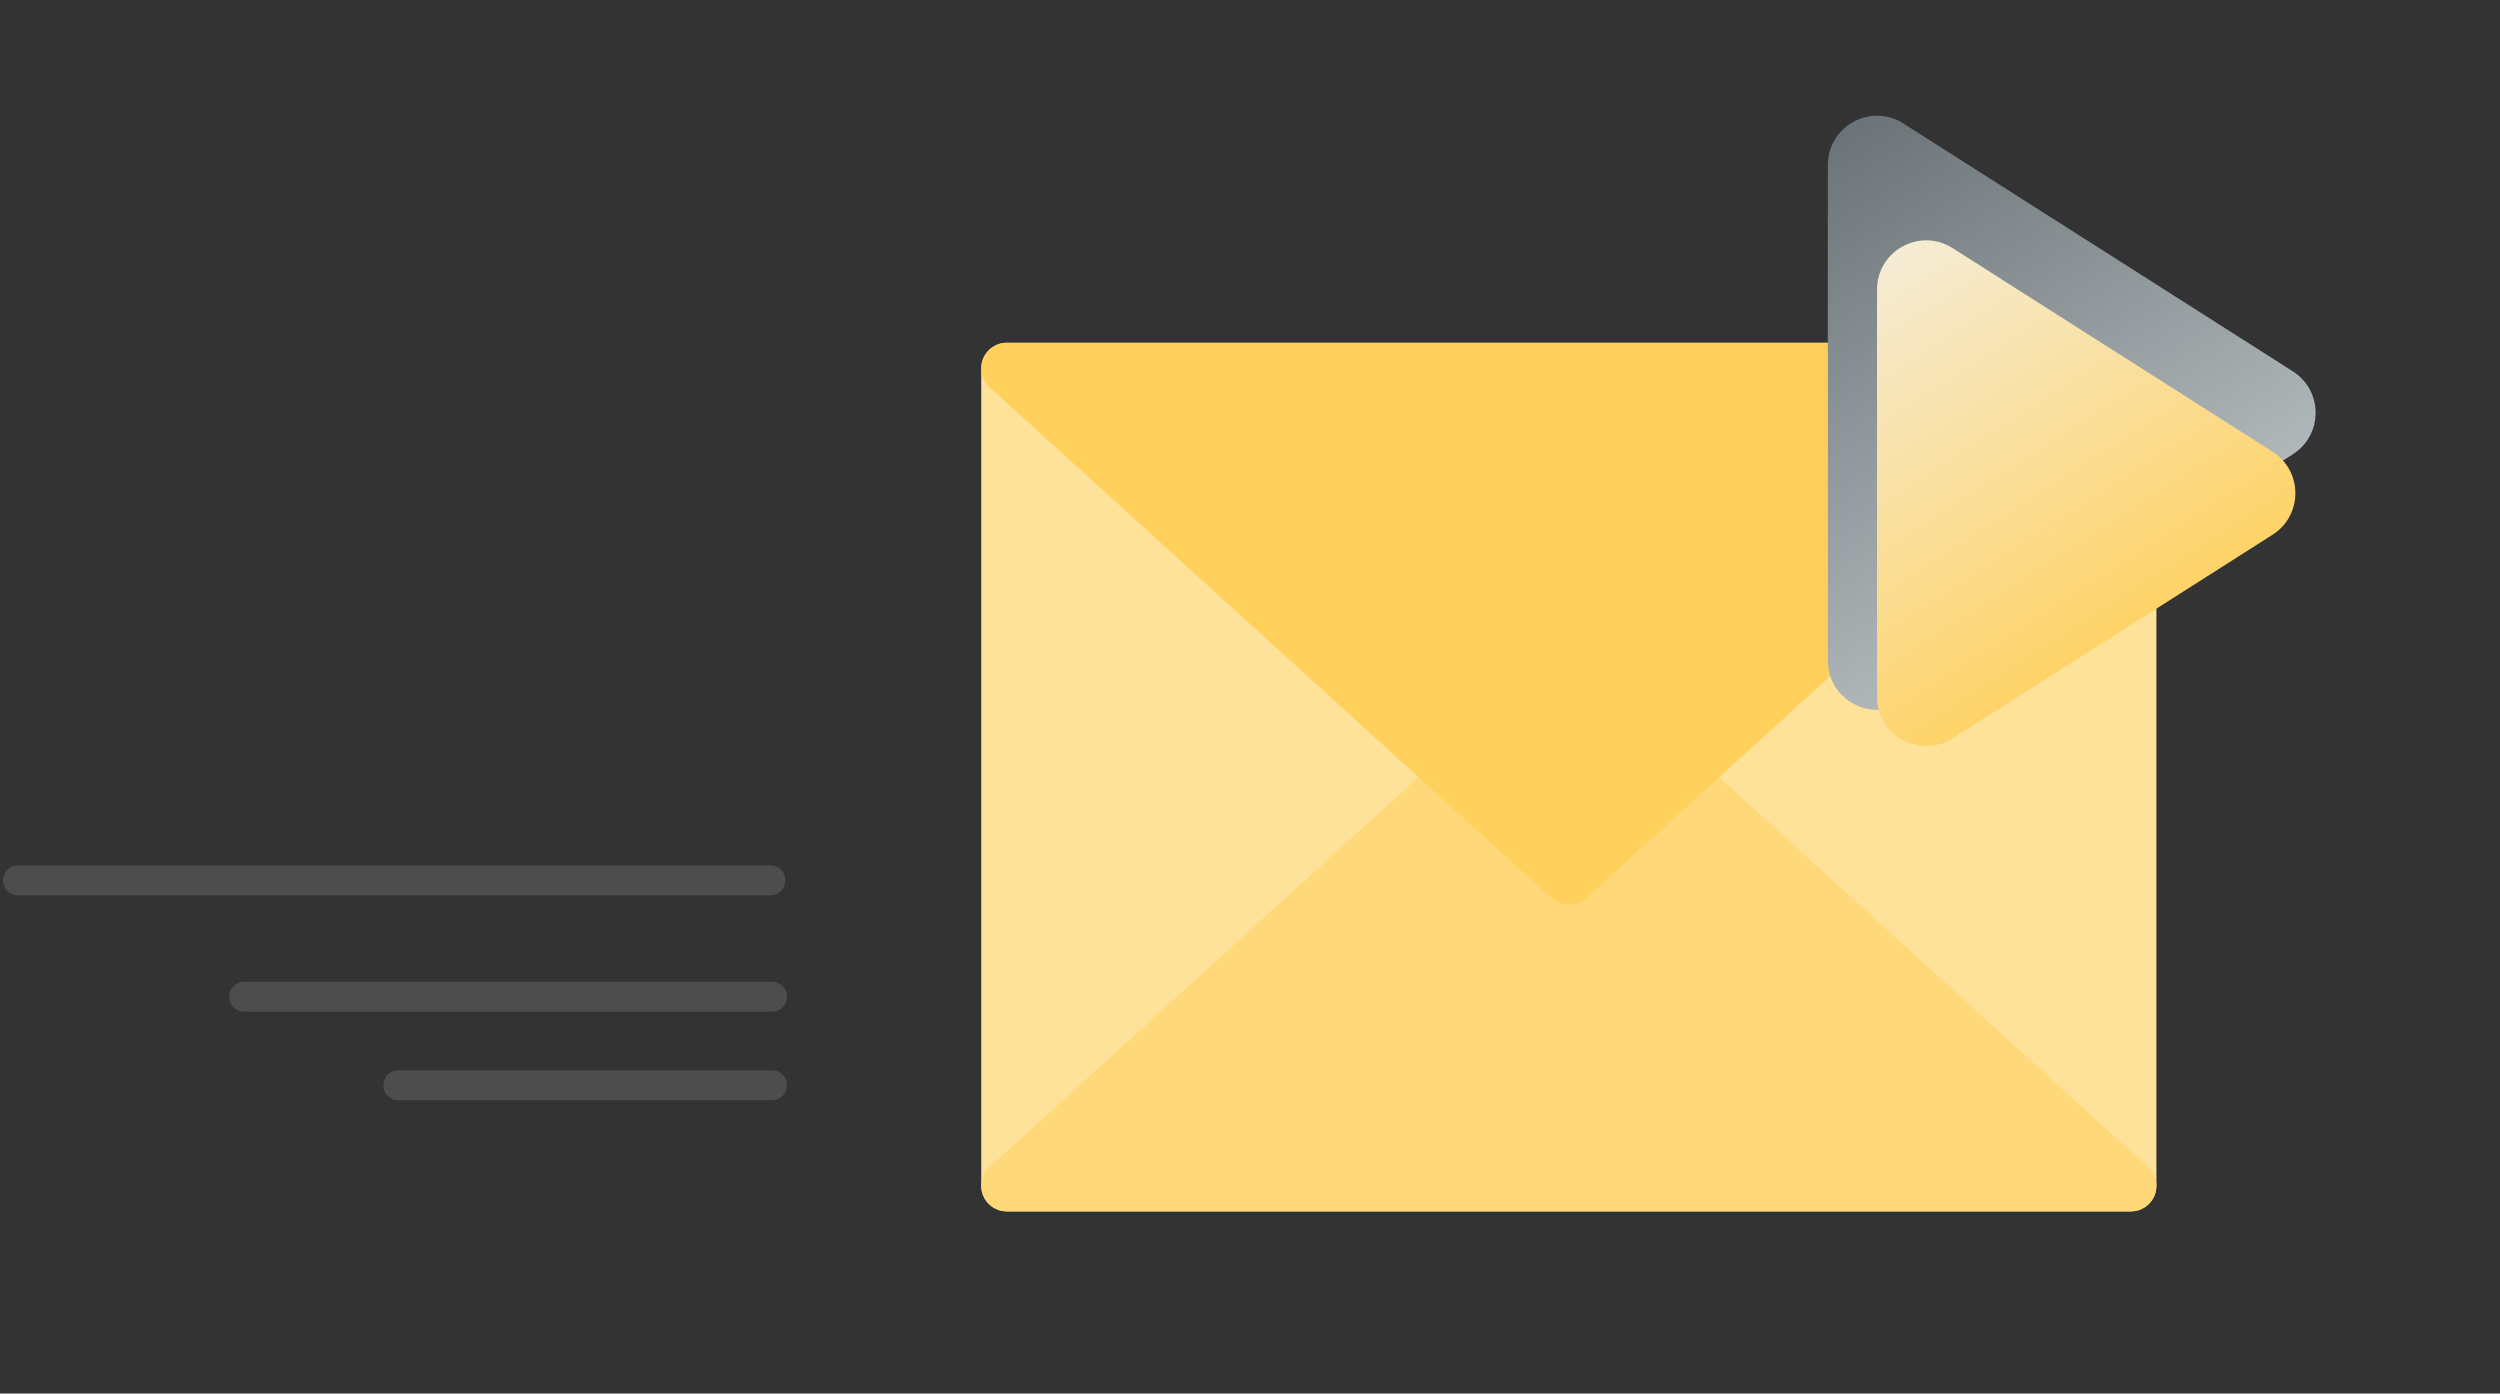 <svg width="418" height="233" viewBox="0 0 418 233" fill="none" xmlns="http://www.w3.org/2000/svg">
<rect x="0" y="0" width="418" height="233" fill="#333333" stroke="none"/>
<path d="M356.28 202.543H168.333C167.2 202.543 166.114 202.093 165.313 201.292C164.512 200.491 164.062 199.405 164.062 198.272V61.583C164.062 60.45 164.512 59.364 165.313 58.563C166.114 57.762 167.2 57.312 168.333 57.312H356.28C357.413 57.312 358.499 57.762 359.3 58.563C360.101 59.364 360.552 60.45 360.552 61.583V198.272C360.552 199.405 360.101 200.491 359.3 201.292C358.499 202.093 357.413 202.543 356.28 202.543Z" fill="#FFE29A"/>
<path d="M262.308 108.569C263.371 108.569 264.396 108.965 265.183 109.68L359.156 195.11C359.795 195.69 360.242 196.45 360.44 197.289C360.639 198.128 360.578 199.008 360.267 199.812C359.956 200.616 359.409 201.308 358.698 201.795C357.986 202.282 357.144 202.543 356.282 202.543H168.335C167.472 202.543 166.63 202.282 165.919 201.795C165.207 201.308 164.66 200.616 164.349 199.812C164.038 199.008 163.978 198.128 164.176 197.289C164.374 196.45 164.822 195.69 165.46 195.11L259.433 109.68C260.22 108.965 261.245 108.569 262.308 108.569Z" fill="#FFD979"/>
<path d="M262.308 151.285C261.245 151.285 260.22 150.889 259.433 150.174L165.46 64.744C164.822 64.164 164.374 63.404 164.176 62.565C163.978 61.726 164.038 60.846 164.349 60.042C164.66 59.238 165.207 58.547 165.919 58.059C166.63 57.572 167.472 57.311 168.335 57.312H356.282C357.144 57.311 357.986 57.572 358.698 58.059C359.409 58.547 359.956 59.238 360.267 60.042C360.578 60.846 360.639 61.726 360.44 62.565C360.242 63.404 359.795 64.164 359.156 64.744L265.183 150.174C264.396 150.889 263.371 151.285 262.308 151.285Z" fill="#FFD05B"/>
<path d="M318.253 20.651C312.779 17.168 305.615 21.1 305.615 27.589V110.454C305.615 116.943 312.779 120.875 318.253 117.392L383.361 75.959C388.439 72.728 388.439 65.315 383.361 62.084L318.253 20.651Z" fill="url(#paint0_linear_444_3456)"/>
<path d="M326.477 41.483C321.003 38 313.839 41.932 313.839 48.421V116.511C313.839 123 321.003 126.932 326.477 123.449L379.976 89.404C385.054 86.172 385.054 78.76 379.976 75.528L326.477 41.483Z" fill="url(#paint1_linear_444_3456)"/>
<path d="M3 147.196H128.816" stroke="#4D4D4D" stroke-width="5" stroke-linecap="round"/>
<path d="M40.827 166.658L129.09 166.658" stroke="#4D4D4D" stroke-width="5" stroke-linecap="round"/>
<path d="M66.593 181.46L129.089 181.46" stroke="#4D4D4D" stroke-width="5" stroke-linecap="round"/>
<defs>
<linearGradient id="paint0_linear_444_3456" x1="305.615" y1="16.447" x2="375.239" y2="128.831" gradientUnits="userSpaceOnUse">
<stop stop-color="#666F73"/>
<stop offset="1" stop-color="#D0D7D9"/>
</linearGradient>
<linearGradient id="paint1_linear_444_3456" x1="300.682" y1="27.411" x2="357.422" y2="115.399" gradientUnits="userSpaceOnUse">
<stop stop-color="#F3F3F3"/>
<stop offset="1" stop-color="#FFD05B"/>
</linearGradient>
</defs>
</svg>
